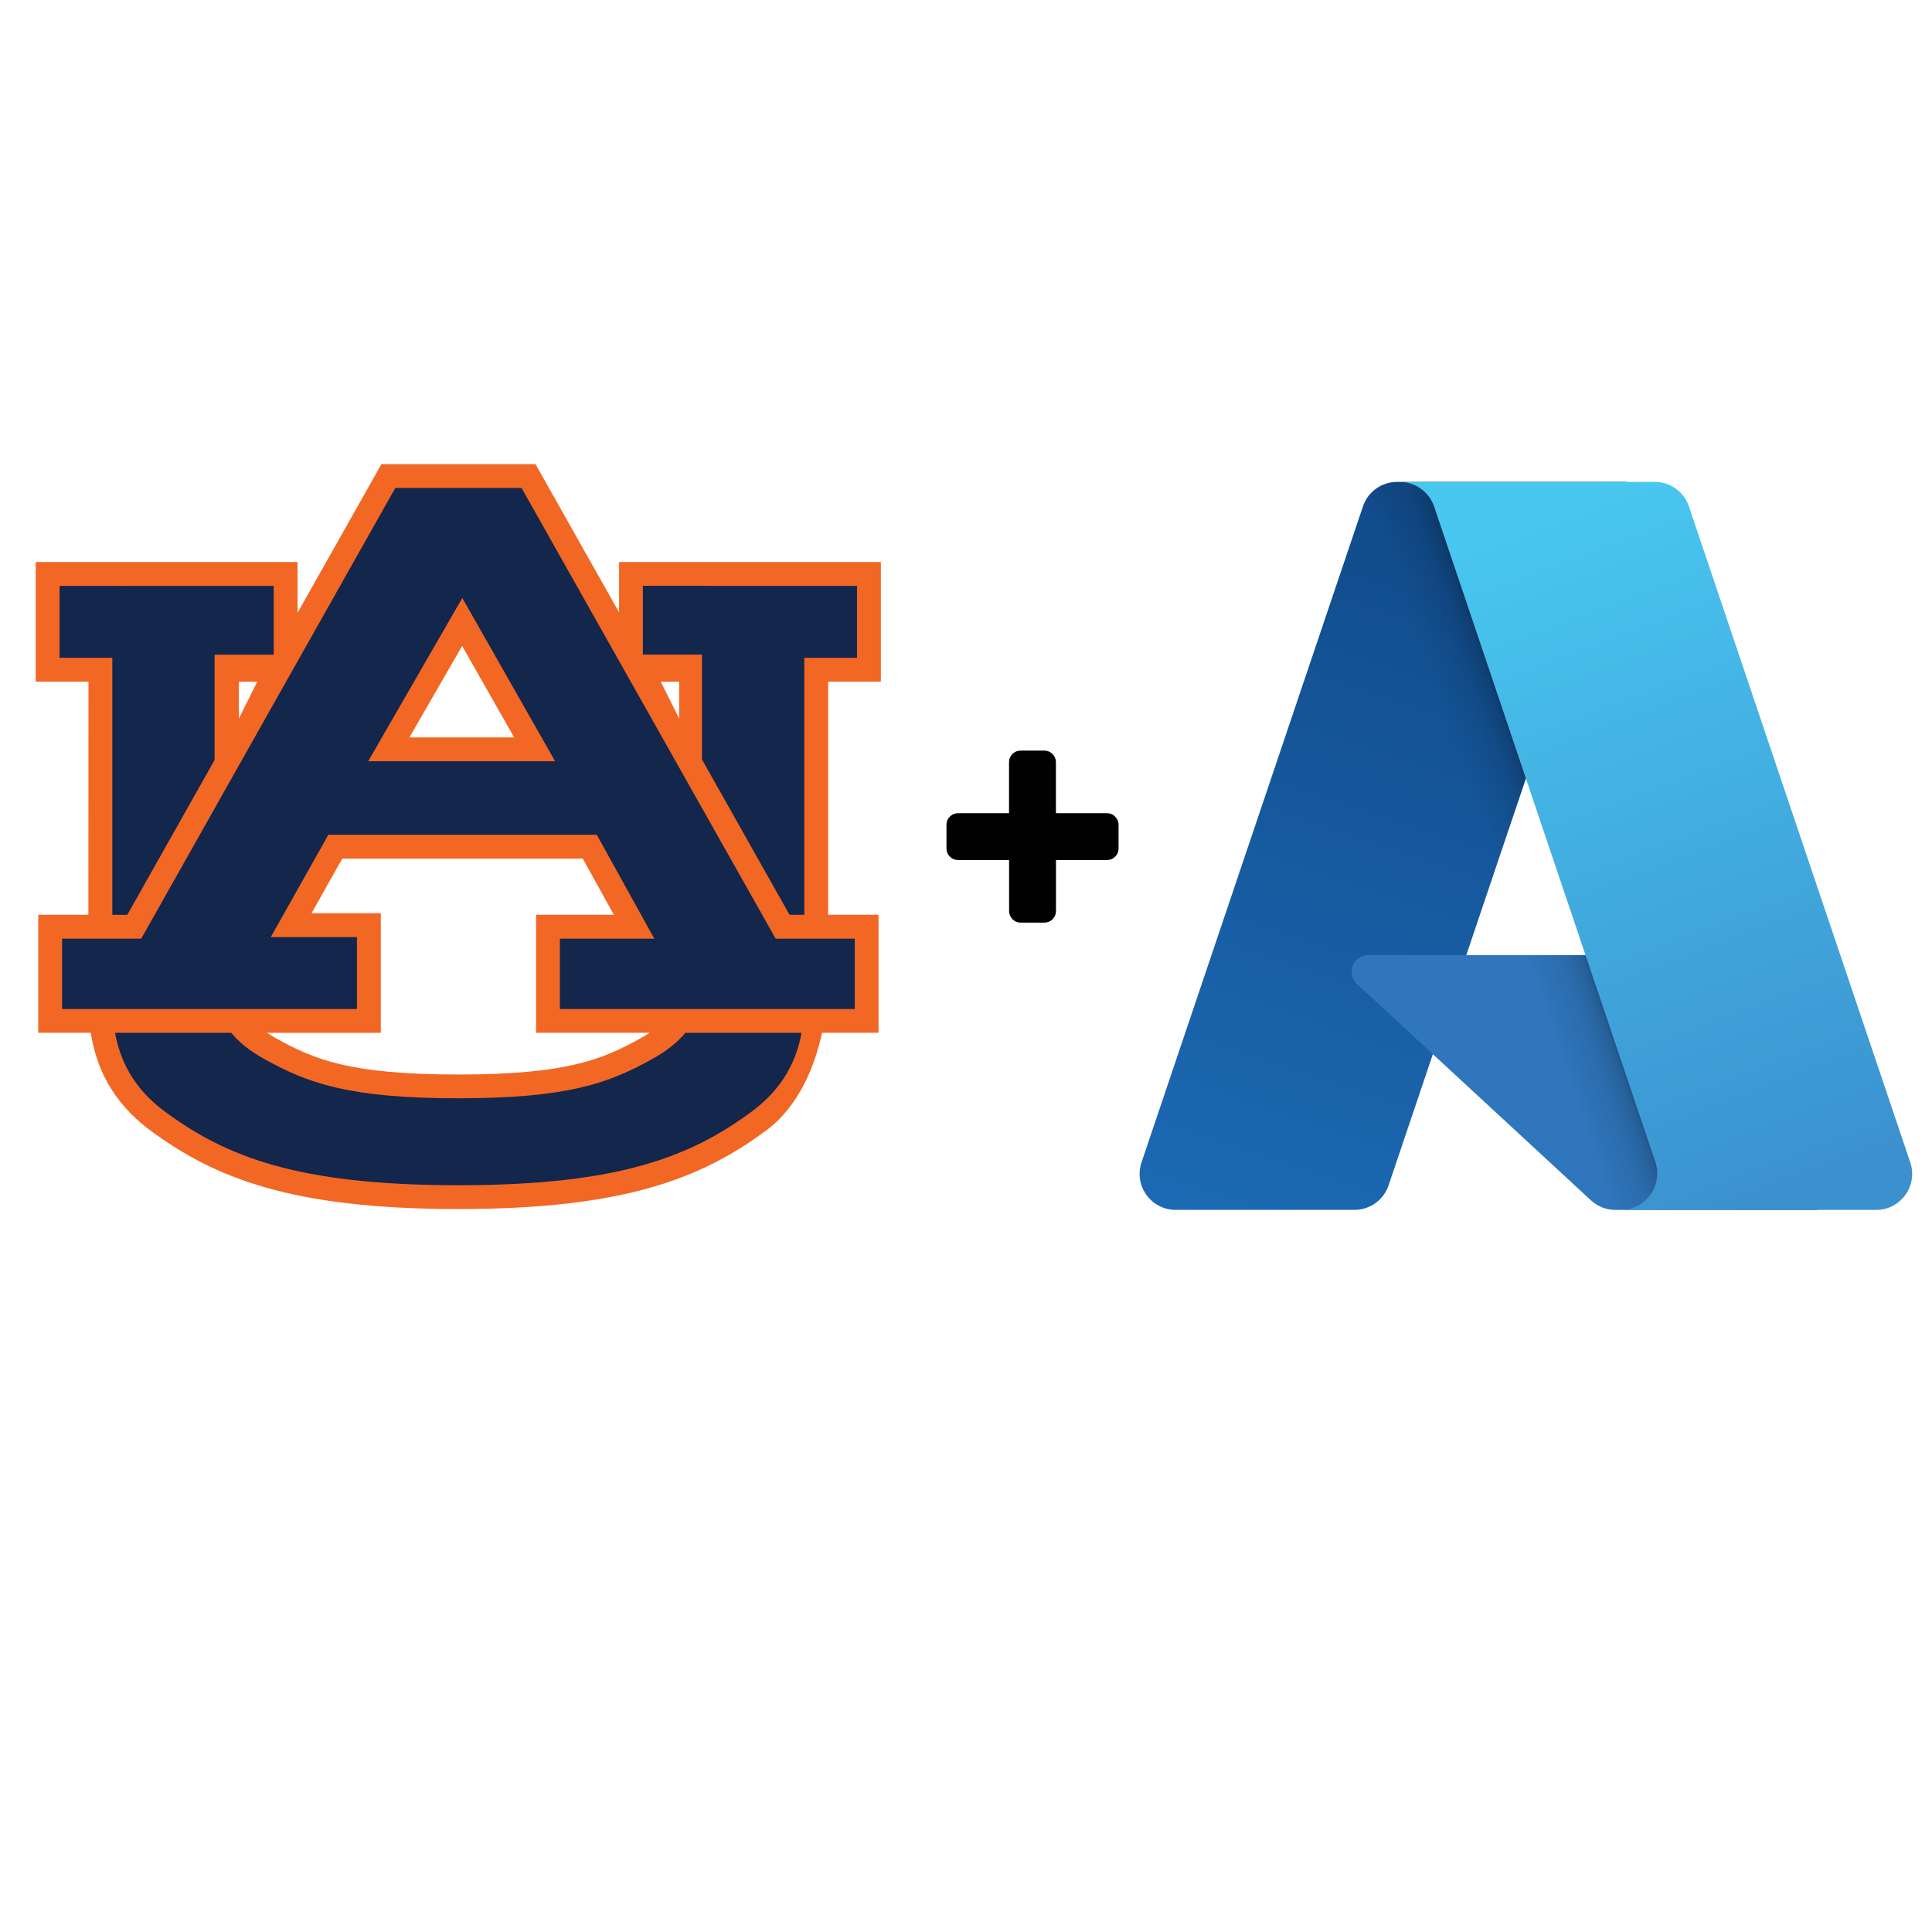 <?xml version="1.0" encoding="utf-8"?>
<!-- Generator: Adobe Illustrator 27.7.0, SVG Export Plug-In . SVG Version: 6.00 Build 0)  -->
<svg version="1.1" id="Layer_1" xmlns="http://www.w3.org/2000/svg" xmlns:xlink="http://www.w3.org/1999/xlink" x="0px" y="0px"
	 viewBox="0 0 595.28 595.28" style="enable-background:new 0 0 595.28 595.28;" xml:space="preserve">
<style type="text/css">
	.st0{fill:url(#SVGID_1_);}
	.st1{fill:#2F76BC;}
	.st2{fill:url(#SVGID_00000060019677629566180440000006777028874910396052_);}
	.st3{fill:url(#SVGID_00000044862960460657484550000014681694818629065858_);}
	.st4{fill:#F26724;}
	.st5{fill:#13264C;}
	.st6{fill:#010101;}
</style>
<g>
	
		<linearGradient id="SVGID_1_" gradientUnits="userSpaceOnUse" x1="-619.037" y1="814.559" x2="-623.44" y2="801.552" gradientTransform="matrix(16.615 0 0 -16.615 10741.77 13699.308)">
		<stop  offset="0" style="stop-color:#114B8B"/>
		<stop  offset="1" style="stop-color:#1C6AB4"/>
	</linearGradient>
	<path class="st0" d="M419.95,156.02c1.52-4.51,5.75-7.54,10.51-7.54H501l-73.16,216.76c-1.52,4.51-5.75,7.54-10.51,7.54h-55.1
		c-7.59,0-12.93-7.45-10.51-14.64L419.95,156.02z"/>
	<path class="st1" d="M532.55,294.28H421.6c-4.68,0-6.92,5.74-3.49,8.91l72.08,66.65c2.05,1.9,4.74,2.95,7.53,2.95h62.16
		L532.55,294.28z"/>
	<g>
		
			<linearGradient id="SVGID_00000098180330320251633780000005442542695776073600_" gradientUnits="userSpaceOnUse" x1="-617.674" y1="808.496" x2="-618.691" y2="808.152" gradientTransform="matrix(16.615 0 0 -16.615 10741.77 13699.308)">
			<stop  offset="0" style="stop-color:#010101;stop-opacity:0.3"/>
			<stop  offset="0.071" style="stop-color:#010101;stop-opacity:0.2"/>
			<stop  offset="0.321" style="stop-color:#010101;stop-opacity:0.1"/>
			<stop  offset="0.623" style="stop-color:#010101;stop-opacity:0.05"/>
			<stop  offset="1" style="stop-color:#010101;stop-opacity:0"/>
		</linearGradient>
		<path style="fill:url(#SVGID_00000098180330320251633780000005442542695776073600_);" d="M430.45,148.48
			c-4.76,0-8.99,3.04-10.51,7.54l-68.22,202.13c-2.43,7.19,2.92,14.64,10.51,14.64h55.1c4.76,0,8.99-3.04,10.51-7.54l13.57-40.22
			l47.98,44.78c2.05,1.92,4.76,2.98,7.57,2.98h62.92l-27.33-78.51h-80.76L501,148.48H430.45z"/>
		
			<linearGradient id="SVGID_00000074440173929900991580000012473649950298665659_" gradientUnits="userSpaceOnUse" x1="-618.23" y1="814.938" x2="-613.396" y2="802.062" gradientTransform="matrix(16.615 0 0 -16.615 10741.77 13699.308)">
			<stop  offset="0" style="stop-color:#48C7F0"/>
			<stop  offset="1" style="stop-color:#3B90CE"/>
		</linearGradient>
		<path style="fill:url(#SVGID_00000074440173929900991580000012473649950298665659_);" d="M520.37,156.02
			c-1.52-4.51-5.75-7.54-10.51-7.54H430.9h0.36c4.81,0,9.09,3.07,10.63,7.63l68.13,201.88c2.45,7.27-2.95,14.8-10.63,14.8h-1.2
			h79.88c7.59,0,12.93-7.45,10.51-14.64L520.37,156.02z"/>
	</g>
</g>
<g transform="matrix(1.25 0 0 -1.25 -376.63 815)">
	<g>
		<path class="st4" d="M468.71,483.96v-9.09l-4.53,9.09H468.71 M360.18,483.96h4.53l-4.53-9.09V483.96 M414.28,387.14
			c-26.81,0-35.56,3.71-45.01,8.97c-0.79,0.43-1.49,0.88-2.15,1.31h28.05v29.48H378.1l7.57,13.46h59.28l7.67-13.85h-19.18v-29.08
			h27.99c-0.65-0.43-1.36-0.88-2.15-1.31C449.83,390.86,441.07,387.14,414.28,387.14 M415.22,492.78l12.82-22.55h-25.82
			L415.22,492.78L415.22,492.78z M518.43,483.98v29.48H453.9v-12.4l-20.6,36.53h-37.98l-20.67-36.64v12.51h-64.54v-29.48h13
			c0,0-0.01-35.98-0.02-57.47h-12.36v-29.08h12.95c1.28-8.08,4.9-16.87,14.82-24.18c15.69-11.56,34.59-19.27,75.77-19.27
			c41.18,0,60.07,7.71,75.76,19.27c8.3,6.11,12.13,16.06,13.9,24.18h13.93v29.08h-12.42v57.47L518.43,483.98L518.43,483.98z"/>
		<path class="st5" d="M398.74,531.72l-62.63-111.1h-19.5l0-17.33h72.68v17.72h-21.24l14.19,25.22h66.17l14.18-25.61h-23.28v-17.33
			H512v17.33h-19.5l-62.64,111.1H398.74L398.74,531.72z M459.77,507.58v-16.94h14.57v-25.85l21.58-38.28h3.64v63.35h12.99v17.73
			H459.77L459.77,507.58z M315.99,507.58v-17.73h13V426.5h3.69l21.52,38.17v25.96h14.57v16.94
			C368.77,507.58,315.99,507.58,315.99,507.58z M415.26,504.6l22.88-40.25h-46.09L415.26,504.6z M329.66,397.42
			c1.23-6.68,4.42-13.62,12.32-19.44c14.97-11.04,32.5-18.13,72.29-18.13c39.78,0,57.31,7.09,72.29,18.13
			c7.9,5.82,11.08,12.76,12.32,19.44h-28.65c-1.82-2.23-4.41-4.38-8.11-6.44c-10.63-5.91-20.67-9.7-47.85-9.7
			c-27.19,0-37.23,3.8-47.86,9.7c-3.7,2.06-6.29,4.21-8.1,6.44H329.66z"/>
	</g>
</g>
<g id="g3015_00000098931841532516447640000010123531910843025046_" transform="matrix(1,0,0,-1,205.017,1368.949)">
	<path id="path3017_00000113317669330892057180000009947585798982279102_" class="st6" d="M139.63,1114.79v-7.23
		c0-1-0.35-1.86-1.05-2.56s-1.56-1.05-2.56-1.05h-15.67v-15.67c0-1-0.35-1.86-1.05-2.56s-1.56-1.05-2.56-1.05h-7.23
		c-1,0-1.86,0.35-2.56,1.05c-0.7,0.7-1.05,1.56-1.05,2.56v15.67H90.21c-1,0-1.86,0.35-2.56,1.05s-1.05,1.56-1.05,2.56v7.23
		c0,1,0.35,1.86,1.05,2.56s1.56,1.05,2.56,1.05h15.67v15.67c0,1,0.35,1.86,1.05,2.56c0.7,0.7,1.56,1.05,2.56,1.05h7.23
		c1,0,1.86-0.35,2.56-1.05s1.05-1.56,1.05-2.56v-15.67h15.67c1,0,1.86-0.35,2.56-1.05S139.63,1115.8,139.63,1114.79z"/>
</g>
</svg>

